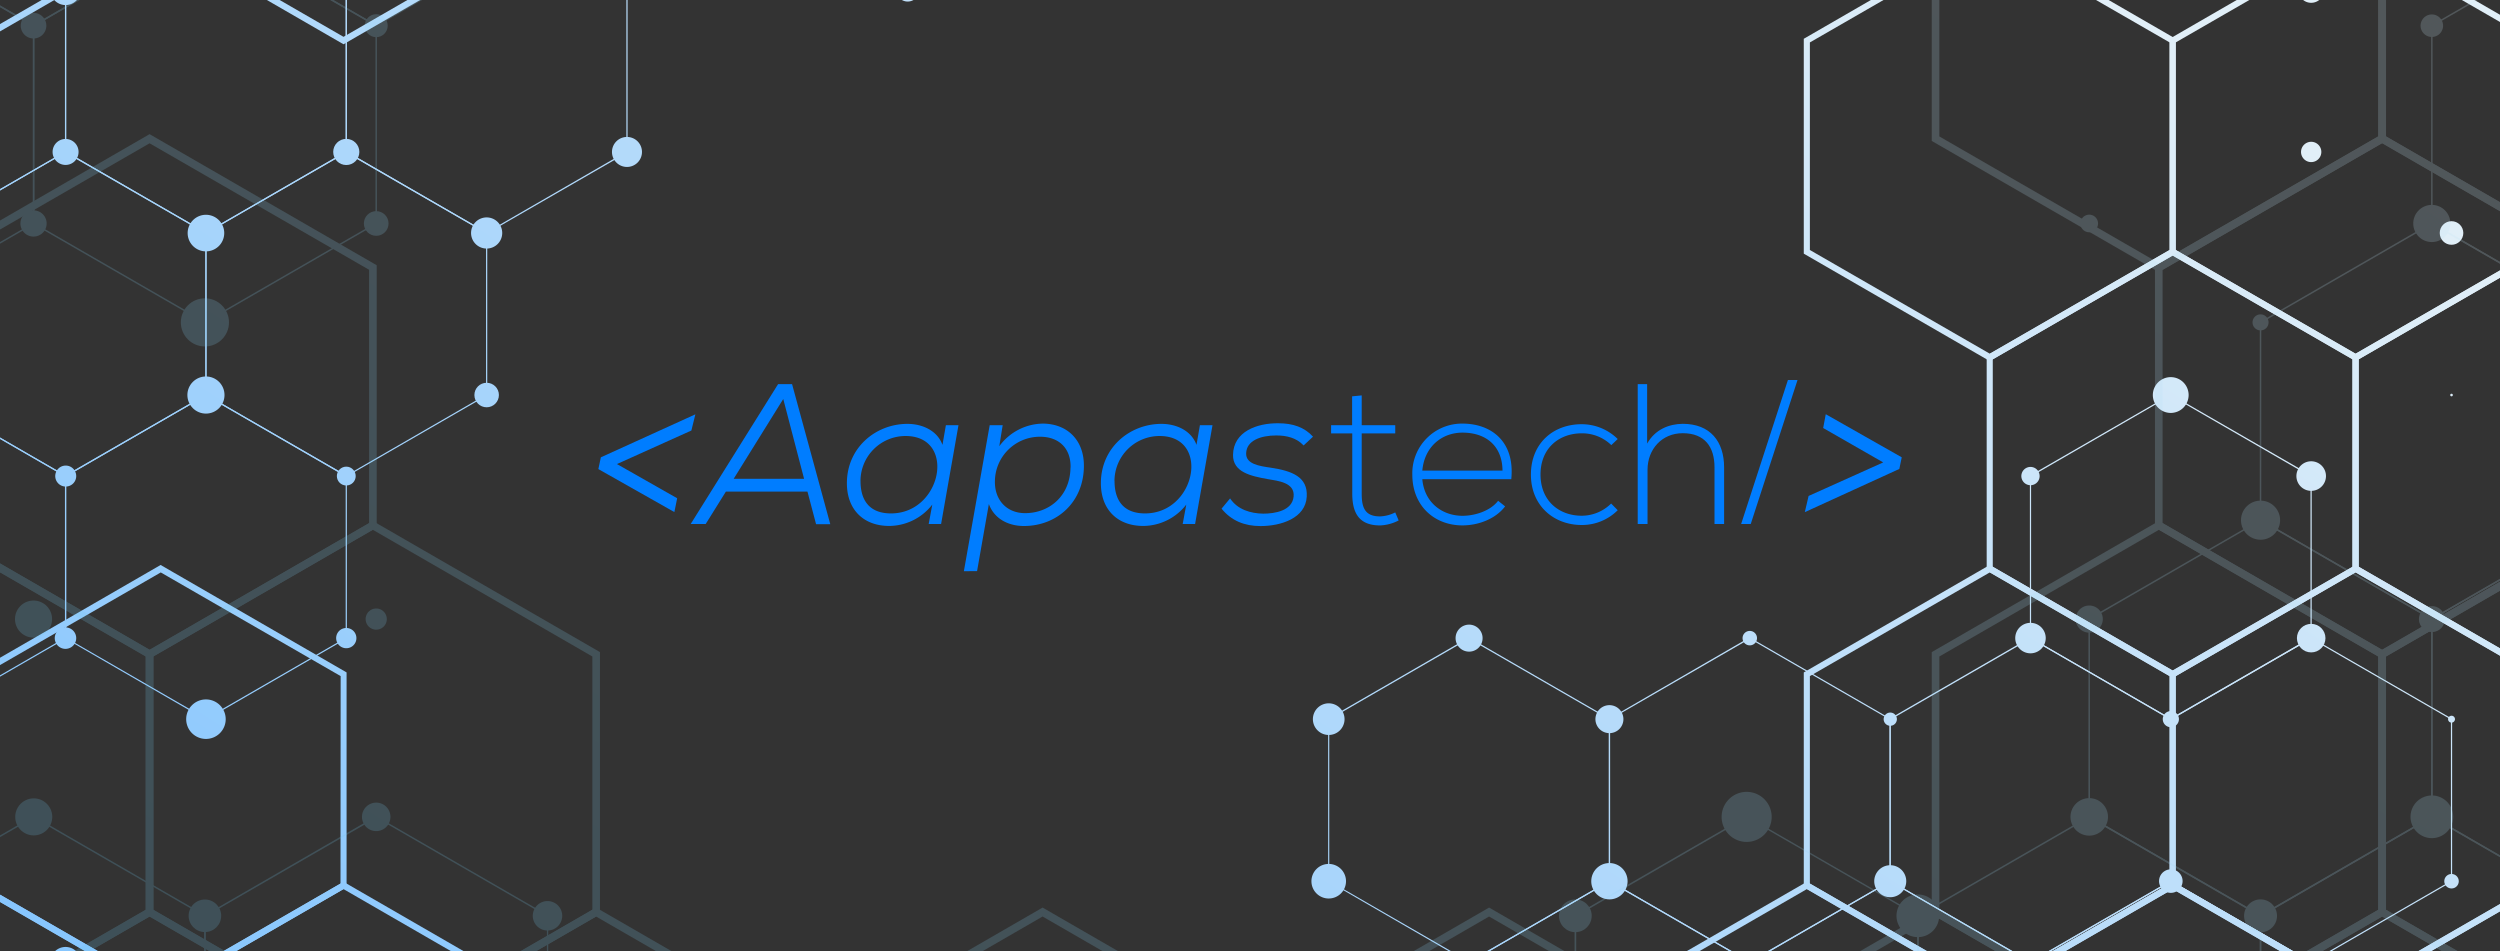 <svg xmlns="http://www.w3.org/2000/svg" xmlns:xlink="http://www.w3.org/1999/xlink" viewBox="0 0 820 312"><rect x="0" y="0" width="820" height="312" fill="#333333" stroke="none"/><defs><style>.cls-1{fill:none;}.cls-2{isolation:isolate;}.cls-3{fill:#007dff;}.cls-4{clip-path:url(#clip-path);}.cls-5{clip-path:url(#clip-path-2);}.cls-6,.cls-73{mix-blend-mode:multiply;}.cls-7{fill:url(#linear-gradient);}.cls-8{fill:url(#linear-gradient-2);}.cls-9{fill:url(#linear-gradient-3);}.cls-10{fill:url(#linear-gradient-4);}.cls-11{fill:url(#linear-gradient-5);}.cls-12{fill:url(#linear-gradient-6);}.cls-13{fill:url(#linear-gradient-7);}.cls-14{fill:url(#linear-gradient-8);}.cls-15{fill:url(#linear-gradient-9);}.cls-16{fill:url(#linear-gradient-10);}.cls-17{fill:url(#linear-gradient-11);}.cls-18{fill:url(#linear-gradient-12);}.cls-19{fill:url(#linear-gradient-13);}.cls-20{fill:url(#linear-gradient-14);}.cls-21{fill:url(#linear-gradient-15);}.cls-22{fill:url(#linear-gradient-16);}.cls-23{fill:url(#linear-gradient-17);}.cls-24{fill:url(#linear-gradient-18);}.cls-25{fill:url(#linear-gradient-19);}.cls-26{fill:url(#linear-gradient-20);}.cls-27{fill:url(#linear-gradient-21);}.cls-28{fill:url(#linear-gradient-22);}.cls-29{fill:url(#linear-gradient-23);}.cls-30{fill:url(#linear-gradient-24);}.cls-31{fill:url(#linear-gradient-25);}.cls-32{fill:url(#linear-gradient-26);}.cls-33{fill:url(#linear-gradient-27);}.cls-34{fill:url(#linear-gradient-28);}.cls-35{fill:url(#linear-gradient-29);}.cls-36{fill:url(#linear-gradient-30);}.cls-37{fill:url(#linear-gradient-31);}.cls-38{fill:url(#linear-gradient-32);}.cls-39{fill:url(#linear-gradient-33);}.cls-40{fill:url(#linear-gradient-34);}.cls-41{fill:url(#linear-gradient-35);}.cls-42{fill:url(#linear-gradient-36);}.cls-43{fill:url(#linear-gradient-37);}.cls-44{fill:url(#linear-gradient-38);}.cls-45{fill:url(#linear-gradient-39);}.cls-46{fill:url(#linear-gradient-40);}.cls-47{fill:url(#linear-gradient-41);}.cls-48{fill:url(#linear-gradient-42);}.cls-49{fill:url(#linear-gradient-43);}.cls-50{fill:url(#linear-gradient-44);}.cls-51{fill:url(#linear-gradient-45);}.cls-52{fill:url(#linear-gradient-46);}.cls-53{fill:url(#linear-gradient-47);}.cls-54{fill:url(#linear-gradient-48);}.cls-55{fill:url(#linear-gradient-49);}.cls-56{fill:url(#linear-gradient-50);}.cls-57{fill:url(#linear-gradient-51);}.cls-58{fill:url(#linear-gradient-52);}.cls-59{fill:url(#linear-gradient-53);}.cls-60{fill:url(#linear-gradient-54);}.cls-61{fill:url(#linear-gradient-55);}.cls-62{fill:url(#linear-gradient-56);}.cls-63{fill:url(#linear-gradient-57);}.cls-64{fill:url(#linear-gradient-58);}.cls-65{fill:url(#linear-gradient-59);}.cls-66{fill:url(#linear-gradient-60);}.cls-67{fill:url(#linear-gradient-61);}.cls-68{fill:url(#linear-gradient-62);}.cls-69{fill:url(#linear-gradient-63);}.cls-70{fill:url(#linear-gradient-64);}.cls-71{fill:url(#linear-gradient-65);}.cls-72{fill:url(#linear-gradient-66);}.cls-73{opacity:0.2;}.cls-74{fill:url(#linear-gradient-67);}.cls-75{fill:url(#linear-gradient-68);}.cls-76{fill:url(#linear-gradient-69);}.cls-77{fill:url(#linear-gradient-70);}.cls-78{fill:url(#linear-gradient-71);}.cls-79{fill:url(#linear-gradient-72);}.cls-80{fill:url(#linear-gradient-73);}.cls-81{fill:url(#linear-gradient-74);}.cls-82{fill:url(#linear-gradient-75);}.cls-83{fill:url(#linear-gradient-76);}.cls-84{fill:url(#linear-gradient-77);}.cls-85{fill:url(#linear-gradient-78);}.cls-86{fill:url(#linear-gradient-79);}.cls-87{fill:url(#linear-gradient-80);}.cls-88{fill:url(#linear-gradient-81);}.cls-89{fill:url(#linear-gradient-82);}.cls-90{fill:url(#linear-gradient-83);}.cls-91{fill:url(#linear-gradient-84);}.cls-92{fill:url(#linear-gradient-85);}.cls-93{fill:url(#linear-gradient-86);}.cls-94{fill:url(#linear-gradient-87);}.cls-95{fill:url(#linear-gradient-88);}.cls-96{fill:url(#linear-gradient-89);}.cls-97{fill:url(#linear-gradient-90);}.cls-98{fill:url(#linear-gradient-91);}.cls-99{fill:url(#linear-gradient-92);}.cls-100{fill:url(#linear-gradient-93);}.cls-101{fill:url(#linear-gradient-94);}.cls-102{fill:url(#linear-gradient-95);}.cls-103{fill:url(#linear-gradient-96);}.cls-104{fill:url(#linear-gradient-97);}.cls-105{fill:url(#linear-gradient-98);}.cls-106{fill:url(#linear-gradient-99);}.cls-107{fill:url(#linear-gradient-100);}.cls-108{fill:url(#linear-gradient-101);}.cls-109{fill:url(#linear-gradient-102);}.cls-110{fill:url(#linear-gradient-103);}.cls-111{fill:url(#linear-gradient-104);}.cls-112{fill:url(#linear-gradient-105);}.cls-113{fill:url(#linear-gradient-106);}.cls-114{fill:url(#linear-gradient-107);}.cls-115{fill:url(#linear-gradient-108);}.cls-116{fill:url(#linear-gradient-109);}.cls-117{fill:url(#linear-gradient-110);}.cls-118{fill:url(#linear-gradient-111);}.cls-119{fill:url(#linear-gradient-112);}.cls-120{fill:url(#linear-gradient-113);}.cls-121{fill:url(#linear-gradient-114);}.cls-122{fill:url(#linear-gradient-115);}.cls-123{fill:url(#linear-gradient-116);}.cls-124{fill:url(#linear-gradient-117);}.cls-125{clip-path:url(#clip-path-3);}.cls-126{clip-path:url(#clip-path-4);}.cls-127{fill:url(#linear-gradient-118);}.cls-128{fill:url(#linear-gradient-119);}.cls-129{fill:url(#linear-gradient-120);}.cls-130{fill:url(#linear-gradient-121);}.cls-131{fill:url(#linear-gradient-122);}.cls-132{fill:url(#linear-gradient-123);}.cls-133{fill:url(#linear-gradient-124);}.cls-134{fill:url(#linear-gradient-125);}.cls-135{fill:url(#linear-gradient-126);}.cls-136{fill:url(#linear-gradient-127);}.cls-137{fill:url(#linear-gradient-128);}.cls-138{fill:url(#linear-gradient-129);}.cls-139{clip-path:url(#clip-path-5);}.cls-140{clip-path:url(#clip-path-6);}.cls-141{fill:url(#linear-gradient-130);}.cls-142{fill:url(#linear-gradient-131);}.cls-143{fill:url(#linear-gradient-132);}.cls-144{fill:url(#linear-gradient-133);}.cls-145{fill:url(#linear-gradient-134);}.cls-146{fill:url(#linear-gradient-135);}.cls-147{fill:url(#linear-gradient-136);}.cls-148{fill:url(#linear-gradient-137);}.cls-149{fill:url(#linear-gradient-138);}.cls-150{fill:url(#linear-gradient-139);}.cls-151{fill:url(#linear-gradient-140);}.cls-152{fill:url(#linear-gradient-141);}.cls-153{fill:url(#linear-gradient-142);}.cls-154{fill:url(#linear-gradient-143);}.cls-155{clip-path:url(#clip-path-7);}.cls-156{clip-path:url(#clip-path-8);}.cls-157{fill:url(#linear-gradient-144);}.cls-158{fill:url(#linear-gradient-145);}.cls-159{fill:url(#linear-gradient-146);}.cls-160{fill:url(#linear-gradient-147);}.cls-161{fill:url(#linear-gradient-148);}.cls-162{fill:url(#linear-gradient-149);}.cls-163{fill:url(#linear-gradient-150);}.cls-164{fill:url(#linear-gradient-151);}.cls-165{fill:url(#linear-gradient-152);}.cls-166{fill:url(#linear-gradient-153);}.cls-167{fill:url(#linear-gradient-154);}.cls-168{fill:url(#linear-gradient-155);}.cls-169{fill:url(#linear-gradient-156);}.cls-170{fill:url(#linear-gradient-157);}</style><clipPath id="clip-path"><rect class="cls-1" width="820" height="312" transform="translate(820 312) rotate(180)"/></clipPath><clipPath id="clip-path-2"><rect class="cls-1" y="-203.14" width="820" height="596.36"/></clipPath><linearGradient id="linear-gradient" x1="-757.74" y1="495.28" x2="-1227.89" y2="-230.62" gradientTransform="matrix(-1, 0, 0, 1, -903.84, 0)" gradientUnits="userSpaceOnUse"><stop offset="0" stop-color="#69b9ff"/><stop offset="0.23" stop-color="#80c3fe"/><stop offset="0.71" stop-color="#baddfa"/><stop offset="1" stop-color="#e1eff8"/></linearGradient><linearGradient id="linear-gradient-2" x1="-692.88" y1="453.27" x2="-1163.03" y2="-272.63" xlink:href="#linear-gradient"/><linearGradient id="linear-gradient-3" x1="-635.72" y1="416.25" x2="-1105.87" y2="-309.65" xlink:href="#linear-gradient"/><linearGradient id="linear-gradient-4" x1="-761.69" y1="497.84" x2="-1231.84" y2="-228.06" xlink:href="#linear-gradient"/><linearGradient id="linear-gradient-5" x1="-696.83" y1="455.83" x2="-1166.98" y2="-270.07" xlink:href="#linear-gradient"/><linearGradient id="linear-gradient-6" x1="-1219.68" y1="794.46" x2="-1689.82" y2="68.56" xlink:href="#linear-gradient"/><linearGradient id="linear-gradient-7" x1="-765.64" y1="500.4" x2="-1235.79" y2="-225.5" xlink:href="#linear-gradient"/><linearGradient id="linear-gradient-8" x1="-708.49" y1="463.38" x2="-1178.63" y2="-262.52" xlink:href="#linear-gradient"/><linearGradient id="linear-gradient-9" x1="-1288.49" y1="839.03" x2="-1758.63" y2="113.13" xlink:href="#linear-gradient"/><linearGradient id="linear-gradient-10" x1="-1223.63" y1="797.02" x2="-1693.77" y2="71.12" xlink:href="#linear-gradient"/><linearGradient id="linear-gradient-11" x1="-1158.76" y1="755.01" x2="-1628.91" y2="29.11" xlink:href="#linear-gradient"/><linearGradient id="linear-gradient-12" x1="-1093.9" y1="713" x2="-1564.05" y2="-12.9" xlink:href="#linear-gradient"/><linearGradient id="linear-gradient-13" x1="-1292.44" y1="841.59" x2="-1762.58" y2="115.69" xlink:href="#linear-gradient"/><linearGradient id="linear-gradient-14" x1="-1227.58" y1="799.58" x2="-1697.72" y2="73.68" xlink:href="#linear-gradient"/><linearGradient id="linear-gradient-15" x1="-1162.71" y1="757.57" x2="-1632.86" y2="31.67" xlink:href="#linear-gradient"/><linearGradient id="linear-gradient-16" x1="-688.53" y1="450.45" x2="-1158.67" y2="-275.45" xlink:href="#linear-gradient"/><linearGradient id="linear-gradient-17" x1="-611.17" y1="400.35" x2="-1081.31" y2="-325.55" xlink:href="#linear-gradient"/><linearGradient id="linear-gradient-18" x1="-1200.87" y1="782.28" x2="-1671.02" y2="56.38" xlink:href="#linear-gradient"/><linearGradient id="linear-gradient-19" x1="-1116.34" y1="727.53" x2="-1586.48" y2="1.63" xlink:href="#linear-gradient"/><linearGradient id="linear-gradient-20" x1="-1283.51" y1="835.8" x2="-1753.65" y2="109.9" xlink:href="#linear-gradient"/><linearGradient id="linear-gradient-21" x1="-1206.02" y1="785.62" x2="-1676.16" y2="59.72" xlink:href="#linear-gradient"/><linearGradient id="linear-gradient-22" x1="-1295.7" y1="843.7" x2="-1765.84" y2="117.8" xlink:href="#linear-gradient"/><linearGradient id="linear-gradient-23" x1="-1211.17" y1="788.95" x2="-1681.31" y2="63.05" xlink:href="#linear-gradient"/><linearGradient id="linear-gradient-24" x1="-788.51" y1="515.2" x2="-1258.65" y2="-210.7" xlink:href="#linear-gradient"/><linearGradient id="linear-gradient-25" x1="-1369.36" y1="891.4" x2="-1839.5" y2="165.5" xlink:href="#linear-gradient"/><linearGradient id="linear-gradient-26" x1="-1300.85" y1="847.03" x2="-1770.99" y2="121.13" xlink:href="#linear-gradient"/><linearGradient id="linear-gradient-27" x1="-1216.32" y1="792.28" x2="-1686.46" y2="66.38" xlink:href="#linear-gradient"/><linearGradient id="linear-gradient-28" x1="-878.18" y1="573.29" x2="-1348.33" y2="-152.61" xlink:href="#linear-gradient"/><linearGradient id="linear-gradient-29" x1="-800.83" y1="523.19" x2="-1270.97" y2="-202.72" xlink:href="#linear-gradient"/><linearGradient id="linear-gradient-30" x1="-1167.22" y1="760.49" x2="-1637.36" y2="34.59" xlink:href="#linear-gradient"/><linearGradient id="linear-gradient-31" x1="-648.33" y1="424.41" x2="-1118.47" y2="-301.48" xlink:href="#linear-gradient"/><linearGradient id="linear-gradient-32" x1="-842.91" y1="550.44" x2="-1313.05" y2="-175.46" xlink:href="#linear-gradient"/><linearGradient id="linear-gradient-33" x1="-672.58" y1="440.12" x2="-1142.72" y2="-285.77" xlink:href="#linear-gradient"/><linearGradient id="linear-gradient-34" x1="-1239.98" y1="807.62" x2="-1710.12" y2="81.71" xlink:href="#linear-gradient"/><linearGradient id="linear-gradient-35" x1="-1260.28" y1="820.77" x2="-1730.43" y2="94.86" xlink:href="#linear-gradient"/><linearGradient id="linear-gradient-36" x1="-1236.03" y1="805.05" x2="-1706.17" y2="79.15" xlink:href="#linear-gradient"/><linearGradient id="linear-gradient-37" x1="-1191.47" y1="776.19" x2="-1661.62" y2="50.29" xlink:href="#linear-gradient"/><linearGradient id="linear-gradient-38" x1="-1175.12" y1="765.6" x2="-1645.26" y2="39.7" xlink:href="#linear-gradient"/><linearGradient id="linear-gradient-39" x1="-802.3" y1="524.14" x2="-1272.45" y2="-201.76" xlink:href="#linear-gradient"/><linearGradient id="linear-gradient-40" x1="-782" y1="510.99" x2="-1252.14" y2="-214.91" xlink:href="#linear-gradient"/><linearGradient id="linear-gradient-41" x1="-785.95" y1="513.55" x2="-1256.09" y2="-212.35" xlink:href="#linear-gradient"/><linearGradient id="linear-gradient-42" x1="-806.25" y1="526.71" x2="-1276.4" y2="-199.21" xlink:href="#linear-gradient"/><linearGradient id="linear-gradient-43" x1="-737.44" y1="482.13" x2="-1207.58" y2="-243.77" xlink:href="#linear-gradient"/><linearGradient id="linear-gradient-44" x1="-741.39" y1="484.69" x2="-1211.53" y2="-241.21" xlink:href="#linear-gradient"/><linearGradient id="linear-gradient-45" x1="-721.09" y1="471.54" x2="-1191.23" y2="-254.36" xlink:href="#linear-gradient"/><linearGradient id="linear-gradient-46" x1="-717.14" y1="468.98" x2="-1187.28" y2="-256.92" xlink:href="#linear-gradient"/><linearGradient id="linear-gradient-47" x1="-1195.42" y1="778.75" x2="-1665.57" y2="52.85" xlink:href="#linear-gradient"/><linearGradient id="linear-gradient-48" x1="-1199.37" y1="781.32" x2="-1669.52" y2="55.41" xlink:href="#linear-gradient"/><linearGradient id="linear-gradient-49" x1="-1134.51" y1="739.3" x2="-1604.65" y2="13.4" xlink:href="#linear-gradient"/><linearGradient id="linear-gradient-50" x1="-1114.21" y1="726.14" x2="-1584.35" y2="0.25" xlink:href="#linear-gradient"/><linearGradient id="linear-gradient-51" x1="-1069.65" y1="697.29" x2="-1539.79" y2="-28.61" xlink:href="#linear-gradient"/><linearGradient id="linear-gradient-52" x1="-1049.35" y1="684.14" x2="-1519.49" y2="-41.76" xlink:href="#linear-gradient"/><linearGradient id="linear-gradient-53" x1="-1333.04" y1="867.9" x2="-1803.19" y2="141.98" xlink:href="#linear-gradient"/><linearGradient id="linear-gradient-54" x1="-1308.79" y1="852.19" x2="-1778.94" y2="126.28" xlink:href="#linear-gradient"/><linearGradient id="linear-gradient-55" x1="-1264.23" y1="823.32" x2="-1734.38" y2="97.42" xlink:href="#linear-gradient"/><linearGradient id="linear-gradient-56" x1="-1268.18" y1="825.88" x2="-1738.33" y2="99.98" xlink:href="#linear-gradient"/><linearGradient id="linear-gradient-57" x1="-1243.93" y1="810.17" x2="-1714.07" y2="84.27" xlink:href="#linear-gradient"/><linearGradient id="linear-gradient-58" x1="-1179.07" y1="768.16" x2="-1649.21" y2="42.26" xlink:href="#linear-gradient"/><linearGradient id="linear-gradient-59" x1="-1183.02" y1="770.72" x2="-1653.16" y2="44.82" xlink:href="#linear-gradient"/><linearGradient id="linear-gradient-60" x1="-1203.32" y1="783.87" x2="-1673.47" y2="57.97" xlink:href="#linear-gradient"/><linearGradient id="linear-gradient-61" x1="-1073.6" y1="699.85" x2="-1543.74" y2="-26.05" xlink:href="#linear-gradient"/><linearGradient id="linear-gradient-62" x1="-810.21" y1="529.25" x2="-1280.34" y2="-196.64" xlink:href="#linear-gradient"/><linearGradient id="linear-gradient-63" x1="-789.9" y1="516.11" x2="-1260.04" y2="-209.8" xlink:href="#linear-gradient"/><linearGradient id="linear-gradient-64" x1="-745.34" y1="487.25" x2="-1215.48" y2="-238.65" xlink:href="#linear-gradient"/><linearGradient id="linear-gradient-65" x1="-1138.46" y1="741.86" x2="-1608.6" y2="15.96" xlink:href="#linear-gradient"/><linearGradient id="linear-gradient-66" x1="-793.85" y1="518.66" x2="-1263.99" y2="-207.23" xlink:href="#linear-gradient"/><linearGradient id="linear-gradient-67" x1="-715.11" y1="425.47" x2="-1288.94" y2="-460.52" gradientTransform="matrix(-1, 0, 0, 1, -903.84, 0)" gradientUnits="userSpaceOnUse"><stop offset="0" stop-color="#52bbe8"/><stop offset="0.2" stop-color="#69c3eb"/><stop offset="0.6" stop-color="#a3d8f1"/><stop offset="1" stop-color="#e1eff8"/></linearGradient><linearGradient id="linear-gradient-68" x1="-640.55" y1="377.17" x2="-1214.37" y2="-508.82" xlink:href="#linear-gradient-67"/><linearGradient id="linear-gradient-69" x1="-1263.39" y1="780.57" x2="-1837.22" y2="-105.42" xlink:href="#linear-gradient-67"/><linearGradient id="linear-gradient-70" x1="-719.93" y1="428.59" x2="-1293.76" y2="-457.4" xlink:href="#linear-gradient-67"/><linearGradient id="linear-gradient-71" x1="-663.19" y1="391.84" x2="-1237.02" y2="-494.15" xlink:href="#linear-gradient-67"/><linearGradient id="linear-gradient-72" x1="-1278.92" y1="790.63" x2="-1852.75" y2="-95.37" xlink:href="#linear-gradient-67"/><linearGradient id="linear-gradient-73" x1="-1352.2" y1="838.09" x2="-1926.03" y2="-47.9" xlink:href="#linear-gradient-67"/><linearGradient id="linear-gradient-74" x1="-1283.74" y1="793.75" x2="-1857.57" y2="-92.24" xlink:href="#linear-gradient-67"/><linearGradient id="linear-gradient-75" x1="-1367.73" y1="848.14" x2="-1941.56" y2="-37.85" xlink:href="#linear-gradient-67"/><linearGradient id="linear-gradient-76" x1="-1288.56" y1="796.87" x2="-1862.39" y2="-89.12" xlink:href="#linear-gradient-67"/><linearGradient id="linear-gradient-77" x1="-1209.39" y1="745.6" x2="-1783.22" y2="-140.39" xlink:href="#linear-gradient-67"/><linearGradient id="linear-gradient-78" x1="-892.73" y1="540.5" x2="-1466.56" y2="-345.49" xlink:href="#linear-gradient-67"/><linearGradient id="linear-gradient-79" x1="-818.16" y1="492.21" x2="-1391.99" y2="-393.78" xlink:href="#linear-gradient-67"/><linearGradient id="linear-gradient-80" x1="-1242.58" y1="767.09" x2="-1816.41" y2="-118.9" xlink:href="#linear-gradient-67"/><linearGradient id="linear-gradient-81" x1="-1154.25" y1="709.89" x2="-1728.08" y2="-176.11" xlink:href="#linear-gradient-67"/><linearGradient id="linear-gradient-82" x1="-1263.71" y1="780.78" x2="-1837.54" y2="-105.21" xlink:href="#linear-gradient-67"/><linearGradient id="linear-gradient-83" x1="-748.03" y1="446.79" x2="-1321.86" y2="-439.2" xlink:href="#linear-gradient-67"/><linearGradient id="linear-gradient-84" x1="-1358.32" y1="842.05" x2="-1932.15" y2="-43.94" xlink:href="#linear-gradient-67"/><linearGradient id="linear-gradient-85" x1="-1269.99" y1="784.85" x2="-1843.82" y2="-101.14" xlink:href="#linear-gradient-67"/><linearGradient id="linear-gradient-86" x1="-857.29" y1="517.55" x2="-1431.12" y2="-368.44" xlink:href="#linear-gradient-67"/><linearGradient id="linear-gradient-87" x1="-770.46" y1="461.32" x2="-1344.29" y2="-424.68" xlink:href="#linear-gradient-67"/><linearGradient id="linear-gradient-88" x1="-1377.14" y1="854.24" x2="-1950.97" y2="-31.75" xlink:href="#linear-gradient-67"/><linearGradient id="linear-gradient-89" x1="-1273.96" y1="787.42" x2="-1847.79" y2="-98.57" xlink:href="#linear-gradient-67"/><linearGradient id="linear-gradient-90" x1="-1170.79" y1="720.59" x2="-1744.62" y2="-165.4" xlink:href="#linear-gradient-67"/><linearGradient id="linear-gradient-91" x1="-1067.61" y1="653.77" x2="-1641.44" y2="-232.22" xlink:href="#linear-gradient-67"/><linearGradient id="linear-gradient-92" x1="-964.44" y1="586.95" x2="-1538.27" y2="-299.04" xlink:href="#linear-gradient-67"/><linearGradient id="linear-gradient-93" x1="-861.46" y1="520.25" x2="-1435.29" y2="-365.74" xlink:href="#linear-gradient-67"/><linearGradient id="linear-gradient-94" x1="-1219.71" y1="752.29" x2="-1793.54" y2="-133.71" xlink:href="#linear-gradient-67"/><linearGradient id="linear-gradient-95" x1="-744.71" y1="444.64" x2="-1318.55" y2="-441.36" xlink:href="#linear-gradient-67"/><linearGradient id="linear-gradient-96" x1="-665.55" y1="393.37" x2="-1239.38" y2="-492.62" xlink:href="#linear-gradient-67"/><linearGradient id="linear-gradient-97" x1="-1249.31" y1="771.45" x2="-1823.14" y2="-114.54" xlink:href="#linear-gradient-67"/><linearGradient id="linear-gradient-98" x1="-1170.14" y1="720.19" x2="-1743.98" y2="-165.81" xlink:href="#linear-gradient-67"/><linearGradient id="linear-gradient-99" x1="-1224.54" y1="755.39" x2="-1798.36" y2="-130.58" xlink:href="#linear-gradient-67"/><linearGradient id="linear-gradient-100" x1="-1229.35" y1="758.53" x2="-1803.18" y2="-127.47" xlink:href="#linear-gradient-67"/><linearGradient id="linear-gradient-101" x1="-1254.13" y1="774.58" x2="-1827.97" y2="-111.42" xlink:href="#linear-gradient-67"/><linearGradient id="linear-gradient-102" x1="-833.52" y1="502.16" x2="-1407.35" y2="-383.83" xlink:href="#linear-gradient-67"/><linearGradient id="linear-gradient-103" x1="-774.32" y1="463.81" x2="-1348.14" y2="-422.18" xlink:href="#linear-gradient-67"/><linearGradient id="linear-gradient-104" x1="-749.53" y1="447.76" x2="-1323.36" y2="-438.23" xlink:href="#linear-gradient-67"/><linearGradient id="linear-gradient-105" x1="-695.15" y1="412.54" x2="-1268.98" y2="-473.45" xlink:href="#linear-gradient-67"/><linearGradient id="linear-gradient-106" x1="-1308.53" y1="809.79" x2="-1882.35" y2="-76.19" gradientTransform="matrix(-0.16, -0.99, -0.99, 0.16, 728.48, -1509.1)" xlink:href="#linear-gradient-67"/><linearGradient id="linear-gradient-107" x1="-1338.12" y1="828.97" x2="-1911.95" y2="-57.02" xlink:href="#linear-gradient-67"/><linearGradient id="linear-gradient-108" x1="-1155.01" y1="710.38" x2="-1728.84" y2="-175.62" xlink:href="#linear-gradient-67"/><linearGradient id="linear-gradient-109" x1="-1179.79" y1="726.42" x2="-1753.62" y2="-159.57" xlink:href="#linear-gradient-67"/><linearGradient id="linear-gradient-110" x1="-863.13" y1="521.33" x2="-1436.95" y2="-364.66" xlink:href="#linear-gradient-67"/><linearGradient id="linear-gradient-111" x1="-754.36" y1="450.88" x2="-1328.18" y2="-435.11" xlink:href="#linear-gradient-67"/><linearGradient id="linear-gradient-112" x1="-783.96" y1="470.06" x2="-1357.79" y2="-415.94" xlink:href="#linear-gradient-67"/><linearGradient id="linear-gradient-113" x1="-1313.34" y1="812.93" x2="-1887.17" y2="-73.07" xlink:href="#linear-gradient-67"/><linearGradient id="linear-gradient-114" x1="-1258.96" y1="777.7" x2="-1832.78" y2="-108.29" xlink:href="#linear-gradient-67"/><linearGradient id="linear-gradient-115" x1="-1234.17" y1="761.65" x2="-1808" y2="-124.34" xlink:href="#linear-gradient-67"/><linearGradient id="linear-gradient-116" x1="-917.51" y1="556.55" x2="-1491.34" y2="-329.43" xlink:href="#linear-gradient-67"/><linearGradient id="linear-gradient-117" x1="-838.34" y1="505.28" x2="-1412.17" y2="-380.71" xlink:href="#linear-gradient-67"/><clipPath id="clip-path-3"><rect class="cls-1" x="-1555.94" y="-188" width="1500" height="500" transform="translate(-1611.88 124) rotate(180)"/></clipPath><clipPath id="clip-path-4"><rect class="cls-1" x="-1555.94" y="-594.97" width="1500" height="1090.91"/></clipPath><linearGradient id="linear-gradient-118" x1="-42.41" y1="1305.54" x2="-902.43" y2="-22.33" xlink:href="#linear-gradient"/><linearGradient id="linear-gradient-119" x1="-167.37" y1="1386.47" x2="-1027.39" y2="58.6" xlink:href="#linear-gradient"/><linearGradient id="linear-gradient-120" x1="-199.45" y1="1407.25" x2="-1059.47" y2="79.38" xlink:href="#linear-gradient"/><linearGradient id="linear-gradient-121" x1="-113.3" y1="1274.26" x2="-1162.99" y2="-346.45" xlink:href="#linear-gradient-67"/><linearGradient id="linear-gradient-122" x1="-34.01" y1="1222.9" x2="-1083.7" y2="-397.81" xlink:href="#linear-gradient-67"/><linearGradient id="linear-gradient-123" x1="-168.07" y1="1309.72" x2="-1217.75" y2="-310.99" xlink:href="#linear-gradient-67"/><linearGradient id="linear-gradient-124" x1="-196.47" y1="1328.12" x2="-1246.16" y2="-292.6" xlink:href="#linear-gradient-67"/><linearGradient id="linear-gradient-125" x1="-106.39" y1="1269.78" x2="-1156.07" y2="-350.94" xlink:href="#linear-gradient-67"/><linearGradient id="linear-gradient-126" x1="-6.2" y1="1204.89" x2="-1055.89" y2="-415.83" xlink:href="#linear-gradient-67"/><linearGradient id="linear-gradient-127" x1="-179.26" y1="1316.97" x2="-1228.95" y2="-303.74" xlink:href="#linear-gradient-67"/><linearGradient id="linear-gradient-128" x1="-133.51" y1="1287.32" x2="-1183.18" y2="-333.38" xlink:href="#linear-gradient-67"/><linearGradient id="linear-gradient-129" x1="-241.77" y1="1357.46" x2="-1291.46" y2="-263.26" xlink:href="#linear-gradient-67"/><clipPath id="clip-path-5"><rect class="cls-1" x="-1555.94" y="481.06" width="2208.04" height="552.01" transform="translate(-903.84 1514.14) rotate(180)"/></clipPath><clipPath id="clip-path-6"><rect class="cls-1" x="-1555.94" y="-210" width="2208.04" height="1605.85"/></clipPath><linearGradient id="linear-gradient-130" x1="8.2" y1="2342.48" x2="-1257.76" y2="387.83" xlink:href="#linear-gradient"/><linearGradient id="linear-gradient-131" x1="-147.72" y1="2443.48" x2="-1413.69" y2="488.82" xlink:href="#linear-gradient"/><linearGradient id="linear-gradient-132" x1="79.9" y1="2296.06" x2="-1186.07" y2="341.4" xlink:href="#linear-gradient"/><linearGradient id="linear-gradient-133" x1="128.17" y1="2264.75" x2="-1137.78" y2="310.12" xlink:href="#linear-gradient"/><linearGradient id="linear-gradient-134" x1="-111.79" y1="2420.18" x2="-1377.75" y2="465.54" xlink:href="#linear-gradient"/><linearGradient id="linear-gradient-135" x1="-46.49" y1="2377.87" x2="-1312.44" y2="423.24" xlink:href="#linear-gradient"/><linearGradient id="linear-gradient-136" x1="73.52" y1="2300.2" x2="-1192.45" y2="345.54" xlink:href="#linear-gradient"/><linearGradient id="linear-gradient-137" x1="62.89" y1="2307.1" x2="-1203.09" y2="352.42" xlink:href="#linear-gradient"/><linearGradient id="linear-gradient-138" x1="-316.07" y1="2438.87" x2="-1861.24" y2="53.13" xlink:href="#linear-gradient-67"/><linearGradient id="linear-gradient-139" x1="-152.75" y1="2333.09" x2="-1697.92" y2="-52.64" xlink:href="#linear-gradient-67"/><linearGradient id="linear-gradient-140" x1="-5.27" y1="2237.58" x2="-1550.44" y2="-148.16" xlink:href="#linear-gradient-67"/><linearGradient id="linear-gradient-141" x1="-260.02" y1="2402.57" x2="-1805.19" y2="16.84" xlink:href="#linear-gradient-67"/><linearGradient id="linear-gradient-142" x1="-22.19" y1="2248.53" x2="-1567.36" y2="-137.2" xlink:href="#linear-gradient-67"/><linearGradient id="linear-gradient-143" x1="-265.19" y1="2405.91" x2="-1810.35" y2="20.18" xlink:href="#linear-gradient-67"/><clipPath id="clip-path-7"><rect class="cls-1" x="678.28" y="605.45" width="2562.97" height="423"/></clipPath><clipPath id="clip-path-8"><rect class="cls-1" x="678.28" y="300.21" width="910.7" height="1292.1"/></clipPath><linearGradient id="linear-gradient-144" x1="1612.97" y1="1780.76" x2="594.35" y2="208" gradientTransform="matrix(1, 0, 0, -1, 0, 1109.53)" gradientUnits="userSpaceOnUse"><stop offset="0" stop-color="#0585f6"/><stop offset="0.13" stop-color="#1c90f6"/><stop offset="0.42" stop-color="#57acf7"/><stop offset="0.82" stop-color="#b4d9f8"/><stop offset="1" stop-color="#e1eff8"/></linearGradient><linearGradient id="linear-gradient-145" x1="1475.38" y1="1869.87" x2="456.75" y2="297.12" xlink:href="#linear-gradient-144"/><linearGradient id="linear-gradient-146" x1="1327.22" y1="1965.82" x2="308.6" y2="393.08" xlink:href="#linear-gradient-144"/><linearGradient id="linear-gradient-147" x1="1446.32" y1="1888.69" x2="427.7" y2="315.94" xlink:href="#linear-gradient-144"/><linearGradient id="linear-gradient-148" x1="1594.75" y1="1792.56" x2="576.13" y2="219.81" xlink:href="#linear-gradient-144"/><linearGradient id="linear-gradient-149" x1="1327.22" y1="1965.82" x2="308.6" y2="393.07" xlink:href="#linear-gradient-144"/><linearGradient id="linear-gradient-150" x1="1438.26" y1="1893.92" x2="419.63" y2="321.16" xlink:href="#linear-gradient-144"/><linearGradient id="linear-gradient-151" x1="1419.89" y1="1905.8" x2="401.27" y2="333.06" xlink:href="#linear-gradient-144"/><linearGradient id="linear-gradient-152" x1="1449.85" y1="1794.97" x2="206.58" y2="-124.64" gradientTransform="matrix(1, 0, 0, -1, 0, 1109.53)" xlink:href="#linear-gradient-67"/><linearGradient id="linear-gradient-153" x1="1350.72" y1="1859.17" x2="107.44" y2="-60.43" gradientTransform="matrix(1, 0, 0, -1, 0, 1109.53)" xlink:href="#linear-gradient-67"/><linearGradient id="linear-gradient-154" x1="1462.21" y1="1786.96" x2="218.94" y2="-132.65" gradientTransform="matrix(1, 0, 0, -1, 0, 1109.53)" xlink:href="#linear-gradient-67"/><linearGradient id="linear-gradient-155" x1="1317.68" y1="1880.57" x2="74.41" y2="-39.04" gradientTransform="matrix(1, 0, 0, -1, 0, 1109.53)" xlink:href="#linear-gradient-67"/><linearGradient id="linear-gradient-156" x1="1429.45" y1="1808.18" x2="186.18" y2="-111.43" gradientTransform="matrix(1, 0, 0, -1, 0, 1109.53)" xlink:href="#linear-gradient-67"/><linearGradient id="linear-gradient-157" x1="1385.72" y1="1836.52" x2="142.43" y2="-83.11" gradientTransform="matrix(1, 0, 0, -1, 0, 1109.53)" xlink:href="#linear-gradient-67"/></defs><g class="cls-2"><g id="Layer_1" data-name="Layer 1"><path class="cls-3" d="M197.08,150l31-14.1-1.31,5.31-24.41,11,19.75,11.22-.92,4.53-24.93-14.1Z"/><path class="cls-3" d="M264.85,161.25H238.09l-6.63,10.63h-4.92L255.21,126h4.59l12.53,45.93h-4.66Zm-24.21-4.2h23.1l-6.83-26.18Z"/><path class="cls-3" d="M310.25,139.47h4.13c-1.9,10.82-3.8,21.58-5.7,32.41h-4.07l1.18-6.37a18.06,18.06,0,0,1-14.11,7c-8.52,0-13.9-5.44-13.9-14,0-11.74,9.51-19.48,19.87-19.48,5,0,9.84,2.3,11.48,6.89Zm-28,18.3c0,6.43,3,10.63,10,10.63,16.73,0,21.52-25.39,4.79-25.39A14.79,14.79,0,0,0,282.24,157.77Z"/><path class="cls-3" d="M316.15,187.36l8.47-47.89h4.26l-1.11,6.89a18,18,0,0,1,14.43-7.42c7.94.13,13.32,5.45,13.32,13.78,0,12.07-8.93,19.81-19.68,19.81-5,0-9.71-2.29-11.49-7.21l-3.87,22Zm35-34c.13-6.5-4-10.11-10-10.11a14.75,14.75,0,0,0-14.82,14.57c-.13,6.1,3.8,10.49,9.9,10.49C344,168.33,351,162.82,351.12,153.38Z"/><path class="cls-3" d="M393.57,139.47h4.13c-1.9,10.82-3.81,21.58-5.71,32.41h-4.07l1.18-6.37a18,18,0,0,1-14.1,7c-8.53,0-13.91-5.44-13.91-14,0-11.74,9.51-19.48,19.88-19.48,5,0,9.84,2.3,11.48,6.89Zm-28,18.3c0,6.43,3,10.63,10,10.63,16.73,0,21.52-25.39,4.79-25.39A14.79,14.79,0,0,0,365.55,157.77Z"/><path class="cls-3" d="M403.47,163.48c2.5,3.74,6.82,4.92,10.83,5,3.8,0,9.51-.91,10-5.57s-5.11-5.18-8.52-5.77c-5.58-1-11.42-2.3-11.35-7.94.13-7.68,7.87-10.43,14.82-10.37,4.86,0,8.6,1.31,11.42,4.4l-3.09,2.88c-2.36-2.55-5.64-3.28-9-3.28-5,0-9.71,1.64-9.84,5.84-.14,3.55,4.33,4.2,8.07,4.73,6.95,1.05,12.2,3,11.8,9.51-.39,7.08-8.46,9.64-15.15,9.64-5.31,0-9.58-1.77-12.79-5.71Z"/><path class="cls-3" d="M446.64,129.69v9.78h11v2.69h-11V161.9c0,4.4.92,7.48,6,7.48a12,12,0,0,0,5-1.31l1.12,2.63a14.22,14.22,0,0,1-6.1,1.64c-6.89,0-9.12-4.07-9.12-10.44V142.16H436.6v-2.69h6.89V130Z"/><path class="cls-3" d="M463.24,155.67a16.29,16.29,0,0,1,16.46-16.73c9.12,0,17.26,5.58,16,18.24H466.52c.65,7.61,6.49,12,13.18,12,4.27,0,9.25-1.71,11.68-4.92l2.3,1.83c-3.15,4.14-8.79,6.24-14,6.24C470.58,172.34,463.24,166,463.24,155.67Zm29.58-1.31c-.06-8-5.31-12.46-13.12-12.46-6.69,0-12.46,4.52-13.18,12.46Z"/><path class="cls-3" d="M530.61,167.35a16.57,16.57,0,0,1-11.81,4.85c-9.12,0-16.66-6.29-16.66-16.53s7.28-16.53,16.66-16.53A16.86,16.86,0,0,1,530.61,144l-2.1,2a13.7,13.7,0,0,0-9.71-3.87c-7.34,0-13.51,4.79-13.51,13.51s6.17,13.52,13.51,13.52a13.73,13.73,0,0,0,9.65-4Z"/><path class="cls-3" d="M540.26,126V145.5c2.62-4.65,7.15-6.43,11.67-6.49,9.06,0,13.58,5.84,13.58,14.3v18.57h-3.15V153.31c0-6.69-3.15-11.22-10.43-11.22-6.82,0-11.54,5.25-11.54,12v17.78h-3.22V126Z"/><path class="cls-3" d="M589.59,124.64l-15.35,47.24h-3.15l15.35-47.24Z"/><path class="cls-3" d="M598,140.39l.85-4.53L623.77,150l-.79,3.81-31,14.17,1.24-5.31,24.47-11Z"/><g class="cls-4"><g class="cls-5"><g class="cls-6"><path class="cls-7" d="M159.62,76.65l.1-.06L205.85,50V-3.43l-.1-.06L159.62-30.13l-.1.06L113.38-3.43V50l.1.06Zm45.83-26.93L159.62,76.19,113.78,49.72V-3.2l45.84-26.46L205.45-3.2Z"/><path class="cls-8" d="M67.55,76.65l.1-.06L113.78,50V-3.43l-.1-.06L67.55-30.13l-.1.06L21.31-3.43V50l.1.06Zm45.83-26.93L67.55,76.19,21.71,49.72V-3.2L67.55-29.66,113.38-3.2Z"/><polygon class="cls-9" points="-35.82 69.66 -24.52 76.19 21.31 49.72 21.31 -3.2 -24.52 -29.66 -35.82 -23.14 -35.82 -23.6 -24.62 -30.07 -24.52 -30.13 21.61 -3.49 21.71 -3.43 21.71 49.95 -24.42 76.59 -24.52 76.65 -35.82 70.12 -35.82 69.66"/><path class="cls-10" d="M113.58,156.38l.1-.06,46.14-26.63V76.3l-.1-.06L113.58,49.61l-.1.06L67.35,76.3v53.39l.1.06Zm45.84-26.92-45.84,26.46L67.75,129.46V76.53l45.83-26.46,45.84,26.46Z"/><path class="cls-11" d="M21.51,156.38l.1-.06,46.14-26.63V76.3l-.1-.06L21.51,49.61l-.1.06L-24.72,76.3v53.39l.1.06Zm45.84-26.92L21.51,155.92l-45.83-26.46V76.53L21.51,50.07,67.35,76.53Z"/><path class="cls-12" d="M712,236.12l.1-.06,46.14-26.64V156l-.1-.06L712,129.34l-.1.06L665.8,156v53.38l.1.06Zm45.84-26.93L712,235.65,666.2,209.19V156.27L712,129.8l45.84,26.47Z"/><path class="cls-13" d="M67.55,236.12l.1-.06,46.13-26.64V156l-.1-.06L67.55,129.34l-.1.06L21.31,156v53.38l.1.06Zm45.83-26.93L67.55,235.65,21.71,209.19V156.27L67.55,129.8l45.83,26.47Z"/><polygon class="cls-14" points="-35.82 229.13 -24.52 235.66 21.31 209.19 21.31 156.27 -24.52 129.8 -35.82 136.33 -35.82 135.87 -24.62 129.4 -24.52 129.34 21.61 155.98 21.71 156.03 21.71 209.42 -24.42 236.06 -24.52 236.12 -35.82 229.59 -35.82 229.13"/><path class="cls-15" d="M758.07,315.85l.1-.06,46.13-26.63V235.77l-.1-.06-46.13-26.63-.1,0-46.14,26.64v53.39l.1.06Zm45.83-26.92-45.83,26.46-45.84-26.46V236l45.84-26.46L803.9,236Z"/><path class="cls-16" d="M666,315.85l.1-.06,46.13-26.63V235.77l-.1-.06L666,209.08l-.1,0-46.13,26.64v53.39l.1.06Zm45.83-26.92L666,315.39l-45.84-26.46V236L666,209.54,711.83,236Z"/><path class="cls-17" d="M573.93,315.85l.1-.06,46.13-26.63V235.77l-.1-.06-46.13-26.63-.1,0L527.7,235.77v53.39l.1.06Zm45.84-26.92-45.84,26.46L528.1,288.93V236l45.83-26.46L619.77,236Z"/><path class="cls-18" d="M481.86,315.85l.1-.06,46.14-26.63V235.77l-.1-.06-46.14-26.63-.1,0-46.13,26.64v53.39l.1.06Zm45.84-26.92-45.84,26.46L436,288.93V236l45.83-26.46L527.7,236Z"/><path class="cls-19" d="M712,395.59l.1-.06,46.14-26.64V315.5l-.1-.05L712,288.81l-.1.06L665.8,315.5v53.39l.1.06Zm45.84-26.93L712,395.12,666.2,368.66V315.74L712,289.27l45.84,26.47Z"/><path class="cls-20" d="M620,395.59l.1-.06,46.14-26.64V315.5l-.1-.05L620,288.81l-.09.06L573.73,315.5v53.39l.1.06Zm45.84-26.93L620,395.12l-45.83-26.46V315.74L620,289.27l45.84,26.47Z"/><path class="cls-21" d="M527.9,395.59l.1-.06,46.13-26.64V315.5l-.1-.05L527.9,288.81l-.1.06L481.66,315.5v53.39l.1.06Zm45.83-26.93L527.9,395.12l-45.84-26.46V315.74l45.84-26.47,45.83,26.47Z"/><path class="cls-22" d="M112.67,14.52l61-35.23V-91.19l-61-35.24-61,35.24v70.48Zm59-36.44-59,34-58.95-34V-90l59-34,59,34Z"/><polygon class="cls-23" points="-35.82 -4.34 -7.32 12.12 51.63 -21.92 51.63 -89.99 -7.32 -124.03 -35.82 -107.57 -35.82 -109.98 -7.32 -126.44 53.72 -91.19 53.72 -20.71 -7.32 14.53 -35.82 -1.93 -35.82 -4.34"/><path class="cls-24" d="M772.63,118.44l61-35.24V12.72l-61-35.24-61,35.24V83.2Zm59-36.44-59,34-59-34V13.92l59-34,59,34Z"/><path class="cls-25" d="M652.64,118.44l61-35.24V12.72l-61-35.24-61,35.24V83.2Zm59-36.44-59,34-59-34V13.92l59-34,59,34Z"/><polygon class="cls-26" points="832.62 81.4 861.72 98.19 861.72 100.6 832.62 83.8 773.67 117.84 773.67 185.91 832.62 219.95 861.72 203.15 861.72 205.56 832.62 222.36 771.59 187.12 771.59 116.64 832.62 81.4"/><path class="cls-27" d="M712.63,222.36l61-35.24V116.64l-61-35.24-61,35.24v70.48Zm59-36.45-59,34-59-34V117.84l59-34,59,34Z"/><path class="cls-28" d="M772.63,326.27l61-35.24V220.55l-61-35.24-61,35.24V291Zm59-36.44-59,34-59-34V221.76l59-34,59,34Z"/><path class="cls-29" d="M652.64,326.27l61-35.24V220.55l-61-35.24-61,35.24V291Zm59-36.44-59,34-59-34V221.76l59-34,59,34Z"/><path class="cls-30" d="M52.68,326.27l61-35.24V220.55l-61-35.24-61,35.24V291Zm59-36.44-58.95,34-59-34V221.76l59-34,59,34Z"/><polygon class="cls-31" points="832.62 289.23 861.72 306.03 861.72 308.43 832.62 291.63 773.67 325.67 773.67 393.75 828.46 425.38 824.29 425.38 771.59 394.95 771.59 324.47 832.62 289.23"/><polygon class="cls-32" points="716.8 425.38 771.59 393.75 771.59 325.67 712.63 291.63 653.68 325.67 653.68 393.75 708.47 425.38 704.3 425.38 651.59 394.95 651.59 324.47 712.63 289.23 773.67 324.47 773.67 394.95 720.96 425.38 716.8 425.38"/><polygon class="cls-33" points="596.8 425.38 651.59 393.75 651.59 325.67 592.64 291.63 533.69 325.67 533.69 393.75 588.47 425.38 584.31 425.38 531.6 394.95 531.6 324.47 592.64 289.23 653.68 324.47 653.68 394.95 600.97 425.38 596.8 425.38"/><polygon class="cls-34" points="116.84 425.38 171.63 393.75 171.63 325.67 112.67 291.63 53.72 325.67 53.72 393.75 108.51 425.38 104.34 425.38 51.63 394.95 51.63 324.47 112.67 289.23 173.71 324.47 173.71 394.95 121 425.38 116.84 425.38"/><polygon class="cls-35" points="-7.32 291.63 -35.82 308.09 -35.82 305.69 -7.32 289.23 53.72 324.47 53.72 394.95 1.01 425.38 -3.15 425.38 51.63 393.75 51.63 325.67 -7.32 291.63"/><path class="cls-36" d="M758.07-7.55a4.23,4.23,0,0,1,4.23,4.23A4.23,4.23,0,0,1,758.07.92a4.24,4.24,0,0,1-4.24-4.24A4.23,4.23,0,0,1,758.07-7.55Z"/><path class="cls-37" d="M21.51,1.66a5,5,0,0,1-5-5,5,5,0,0,1,5-5,5,5,0,0,1,5,5A5,5,0,0,1,21.51,1.66Z"/><path class="cls-38" d="M293.9-3.32a3.82,3.82,0,0,1,3.82-3.82,3.83,3.83,0,0,1,3.83,3.82A3.84,3.84,0,0,1,297.72.51,3.83,3.83,0,0,1,293.9-3.32Z"/><path class="cls-39" d="M21.51,45.58a4.26,4.26,0,1,1-4.26,4.26A4.26,4.26,0,0,1,21.51,45.58Z"/><path class="cls-40" d="M758.07,151.3a4.85,4.85,0,1,1-4.85,4.85A4.85,4.85,0,0,1,758.07,151.3Z"/><circle class="cls-41" cx="804.1" cy="129.57" r="0.43"/><circle class="cls-42" cx="804.1" cy="76.42" r="3.87"/><path class="cls-43" d="M758.07,46.51a3.33,3.33,0,1,1-3.33,3.33A3.33,3.33,0,0,1,758.07,46.51Z"/><path class="cls-44" d="M669,156.15a3,3,0,1,1-3-3A3,3,0,0,1,669,156.15Z"/><path class="cls-45" d="M205.65,44.92a4.92,4.92,0,1,1-4.92,4.92A4.92,4.92,0,0,1,205.65,44.92Z"/><path class="cls-46" d="M164.73,76.42a5.11,5.11,0,1,1-5.11-5.11A5.11,5.11,0,0,1,164.73,76.42Z"/><circle class="cls-47" cx="113.58" cy="156.15" r="3.09"/><circle class="cls-48" cx="159.62" cy="129.57" r="4.02"/><circle class="cls-49" cx="113.58" cy="49.84" r="4.29"/><circle class="cls-50" cx="67.55" cy="129.57" r="6.09"/><path class="cls-51" d="M21.51,159.59A3.44,3.44,0,1,1,25,156.15,3.44,3.44,0,0,1,21.51,159.59Z"/><path class="cls-52" d="M67.55,82.45a6,6,0,1,1,6-6A6,6,0,0,1,67.55,82.45Z"/><path class="cls-53" d="M712,135.44a5.87,5.87,0,1,1,5.87-5.87A5.87,5.87,0,0,1,712,135.44Z"/><path class="cls-54" d="M666,214.29a5,5,0,1,1,5-5A5,5,0,0,1,666,214.29Z"/><path class="cls-55" d="M571.56,209.31a2.37,2.37,0,1,1,2.37,2.37A2.37,2.37,0,0,1,571.56,209.31Z"/><path class="cls-56" d="M527.89,240.47a4.59,4.59,0,1,1,4.59-4.58A4.58,4.58,0,0,1,527.89,240.47Z"/><path class="cls-57" d="M477.43,209.31a4.43,4.43,0,1,1,4.43,4.43A4.43,4.43,0,0,1,477.43,209.31Z"/><path class="cls-58" d="M435.83,241.07a5.19,5.19,0,1,1,5.18-5.18A5.18,5.18,0,0,1,435.83,241.07Z"/><circle class="cls-59" cx="804.1" cy="289.04" r="2.38"/><path class="cls-60" d="M805.23,235.89a1.13,1.13,0,1,1-1.13-1.13A1.13,1.13,0,0,1,805.23,235.89Z"/><circle class="cls-61" cx="758.07" cy="209.31" r="4.68"/><path class="cls-62" d="M715.89,289a3.86,3.86,0,1,1-3.86-3.86A3.86,3.86,0,0,1,715.89,289Z"/><path class="cls-63" d="M709.39,235.89a2.65,2.65,0,1,1,2.64,2.64A2.64,2.64,0,0,1,709.39,235.89Z"/><path class="cls-64" d="M620,233.72a2.17,2.17,0,1,1-2.16,2.17A2.17,2.17,0,0,1,620,233.72Z"/><path class="cls-65" d="M577.58,315.62a3.65,3.65,0,1,1-3.65-3.65A3.66,3.66,0,0,1,577.58,315.62Z"/><path class="cls-66" d="M620,283.79a5.25,5.25,0,1,1-5.25,5.25A5.26,5.26,0,0,1,620,283.79Z"/><path class="cls-67" d="M435.83,294.71a5.67,5.67,0,1,1,5.66-5.67A5.67,5.67,0,0,1,435.83,294.71Z"/><path class="cls-68" d="M113.58,212.62a3.32,3.32,0,1,1,3.32-3.31A3.31,3.31,0,0,1,113.58,212.62Z"/><path class="cls-69" d="M67.55,229.41a6.48,6.48,0,1,1-6.48,6.48A6.48,6.48,0,0,1,67.55,229.41Z"/><path class="cls-70" d="M21.51,212.83A3.52,3.52,0,1,1,25,209.31,3.53,3.53,0,0,1,21.51,212.83Z"/><circle class="cls-71" cx="527.89" cy="289.04" r="5.96"/><path class="cls-72" d="M21.51,320.6a5,5,0,1,1,5-5A5,5,0,0,1,21.51,320.6Z"/></g><g class="cls-73"><path class="cls-74" d="M123.4,8.7l.12-.07,56.31-32.51V-89l-.12-.07L123.4-121.62l-.13.07L67-89v65.16l.12.07Zm55.94-32.86L123.4,8.14,67.45-24.16v-64.6l56-32.3,55.94,32.3Z"/><polygon class="cls-75" points="-24.55 -12.4 11.02 8.14 66.97 -24.16 66.97 -88.76 11.02 -121.06 -24.55 -100.52 -24.55 -101.08 10.9 -121.55 11.02 -121.62 67.33 -89.11 67.45 -89.04 67.45 -23.88 11.15 8.63 11.02 8.7 -24.55 -11.83 -24.55 -12.4"/><polygon class="cls-76" points="853.71 -24.23 853.83 -24.3 861.72 -19.75 861.72 -19.18 853.83 -23.74 797.89 8.56 797.89 73.16 853.83 105.46 861.72 100.91 861.72 101.47 853.95 105.95 853.83 106.02 797.52 73.51 797.4 73.44 797.4 8.28 853.71 -24.23"/><path class="cls-77" d="M67.21,106l.12-.07,56.31-32.51V8.28l-.12-.07L67.21-24.3l-.12.07L10.78,8.28V73.44l.12.07Zm55.94-32.86-55.94,32.3L11.27,73.16V8.56l55.94-32.3,55.94,32.3Z"/><polygon class="cls-78" points="-24.55 93.56 10.78 73.16 10.78 8.56 -24.55 -11.83 -24.55 -12.4 11.15 8.21 11.27 8.28 11.27 73.44 -24.55 94.12 -24.55 93.56"/><path class="cls-79" d="M797.65,203.34l.12-.07,56.31-32.51V105.6l-.13-.07L797.65,73l-.13.07L741.21,105.6v65.16l.13.07Zm55.94-32.86-55.94,32.3-55.95-32.3v-64.6l55.95-32.3,55.94,32.3Z"/><polygon class="cls-80" points="853.71 170.41 853.83 170.34 861.72 174.89 861.72 175.46 853.83 170.9 797.89 203.2 797.89 267.8 853.83 300.1 861.72 295.55 861.72 296.11 853.95 300.59 853.83 300.66 797.52 268.15 797.4 268.08 797.4 202.92 853.71 170.41"/><path class="cls-81" d="M741.46,300.66l.12-.07,56.31-32.51V202.92l-.12-.07-56.31-32.51-.12.07L685,202.92v65.16l.12.07ZM797.4,267.8l-55.94,32.3-55.94-32.3V203.2l55.94-32.3,55.94,32.3Z"/><path class="cls-82" d="M797.65,398l.12-.07,56.31-32.51V300.24l-.13-.07-56.3-32.51-.13.07-56.31,32.51V365.4l.13.07Zm55.94-32.86-55.94,32.3-55.95-32.3v-64.6l55.95-32.3,55.94,32.3Z"/><path class="cls-83" d="M685.27,398l.12-.07L741.7,365.4V300.24l-.12-.07-56.31-32.51-.12.07-56.31,32.51V365.4l.12.07Zm55.94-32.86-55.94,32.3-55.94-32.3v-64.6l55.94-32.3,55.94,32.3Z"/><path class="cls-84" d="M572.9,398l.12-.07,56.31-32.51V300.24l-.12-.07L572.9,267.66l-.13.07-56.31,32.51V365.4l.13.07Zm55.94-32.86-55.94,32.3L517,365.12v-64.6l55.95-32.3,55.94,32.3Z"/><path class="cls-85" d="M123.4,398l.12-.07,56.31-32.51V300.24l-.12-.07L123.4,267.66l-.13.07L67,300.24V365.4l.12.07Zm55.94-32.86-55.94,32.3-55.95-32.3v-64.6l56-32.3,55.94,32.3Z"/><polygon class="cls-86" points="-24.55 376.88 11.02 397.42 66.97 365.12 66.97 300.52 11.02 268.22 -24.55 288.76 -24.55 288.19 10.9 267.73 11.02 267.66 67.33 300.17 67.45 300.24 67.45 365.4 11.15 397.91 11.02 397.98 -24.55 377.44 -24.55 376.88"/><polygon class="cls-87" points="854.56 -82.82 861.72 -78.69 861.72 -75.75 854.56 -79.88 782.61 -38.34 782.61 44.75 854.56 86.29 861.72 82.16 861.72 85.1 854.56 89.23 780.06 46.22 780.06 -39.81 854.56 -82.82"/><path class="cls-88" d="M708.11,89.23l74.5-43v-86l-74.5-43-74.5,43v86Zm71.95-44.48L708.11,86.29l-72-41.54V-38.34l72-41.54,71.95,41.54Z"/><path class="cls-89" d="M781.33,216.06l74.5-43V87l-74.5-43-74.5,43v86Zm72-44.48-72,41.55-72-41.55V88.49l72-41.54,72,41.54Z"/><path class="cls-90" d="M-24.55,86.51,49.06,44l74.5,43v86l-74.5,43-73.61-42.5ZM49.06,213.13l72-41.55V88.49L49.06,47-22.89,88.49v83.09Z"/><polygon class="cls-91" points="854.56 170.85 861.72 174.98 861.72 177.91 854.56 173.78 782.61 215.33 782.61 298.42 854.56 339.96 861.72 335.83 861.72 338.76 854.56 342.89 780.06 299.88 780.06 213.86 854.56 170.85"/><path class="cls-92" d="M708.11,342.89l74.5-43v-86l-74.5-43-74.5,43v86Zm71.95-44.47L708.11,340l-72-41.54V215.33l72-41.55,71.95,41.55Z"/><path class="cls-93" d="M122.29,342.89l74.5-43v-86l-74.5-43-74.5,43v86Zm72-44.47L122.29,340l-72-41.54V215.33l72-41.55,72,41.55Z"/><polygon class="cls-94" points="-24.55 339.74 -24.17 339.96 47.79 298.42 47.79 215.33 -24.17 173.78 -24.55 174 -24.55 171.07 -24.17 170.85 50.33 213.86 50.33 299.88 -24.17 342.89 -24.55 342.68 -24.55 339.74"/><polygon class="cls-95" points="853.29 416.58 853.29 342.16 781.33 300.62 709.38 342.16 709.38 416.58 706.84 416.58 706.84 340.69 781.33 297.68 855.83 340.69 855.83 416.58 853.29 416.58"/><polygon class="cls-96" points="706.84 416.58 706.84 342.16 634.88 300.62 562.92 342.16 562.92 416.58 560.38 416.58 560.38 340.69 634.88 297.68 709.38 340.69 709.38 416.58 706.84 416.58"/><polygon class="cls-97" points="560.38 416.58 560.38 342.16 488.42 300.62 416.47 342.16 416.47 416.58 413.92 416.58 413.92 340.69 488.42 297.68 562.92 340.69 562.92 416.58 560.38 416.58"/><polygon class="cls-98" points="413.92 416.58 413.92 342.16 341.97 300.62 270.01 342.16 270.01 416.58 267.47 416.58 267.47 340.69 341.97 297.68 416.47 340.69 416.47 416.58 413.92 416.58"/><polygon class="cls-99" points="267.47 416.58 267.47 342.16 195.51 300.62 123.56 342.16 123.56 416.58 121.01 416.58 121.01 340.69 195.51 297.68 270.01 340.69 270.01 416.58 267.47 416.58"/><polygon class="cls-100" points="-24.55 416.58 -24.55 340.18 49.06 297.68 123.56 340.69 123.56 416.58 121.01 416.58 121.01 342.16 49.06 300.62 -22.89 342.16 -22.89 416.58 -24.55 416.58"/><path class="cls-101" d="M801.33,8.42a3.69,3.69,0,1,1-3.68-3.68A3.68,3.68,0,0,1,801.33,8.42Z"/><circle class="cls-102" cx="123.4" cy="8.42" r="3.77"/><path class="cls-103" d="M11,12.62a4.2,4.2,0,1,1,4.2-4.2A4.2,4.2,0,0,1,11,12.62Z"/><path class="cls-104" d="M797.65,79.39a6.09,6.09,0,1,1,6.08-6.09A6.09,6.09,0,0,1,797.65,79.39Z"/><path class="cls-105" d="M682.38,73.3a2.89,2.89,0,1,1,2.89,2.89A2.89,2.89,0,0,1,682.38,73.3Z"/><circle class="cls-106" cx="741.46" cy="105.74" r="2.64"/><path class="cls-107" d="M689.72,203.06a4.45,4.45,0,1,1-4.45-4.45A4.45,4.45,0,0,1,689.72,203.06Z"/><path class="cls-108" d="M741.46,164.21a6.41,6.41,0,1,1-6.41,6.41A6.41,6.41,0,0,1,741.46,164.21Z"/><path class="cls-109" d="M123.4,199.59a3.47,3.47,0,1,1-3.47,3.47A3.47,3.47,0,0,1,123.4,199.59Z"/><circle class="cls-110" cx="123.4" cy="73.3" r="4.05"/><circle class="cls-111" cx="67.21" cy="105.74" r="7.9"/><path class="cls-112" d="M11,77.6a4.3,4.3,0,1,1,4.3-4.3A4.3,4.3,0,0,1,11,77.6Z"/><circle class="cls-113" cx="797.65" cy="203.06" r="4.26" transform="translate(470.74 958.44) rotate(-80.88)"/><path class="cls-114" d="M797.65,274.91a7,7,0,1,1,7-7A7,7,0,0,1,797.65,274.91Z"/><circle class="cls-115" cx="516.71" cy="300.38" r="5.37"/><path class="cls-116" d="M572.9,259.73a8.21,8.21,0,1,1-8.21,8.21A8.22,8.22,0,0,1,572.9,259.73Z"/><path class="cls-117" d="M118.73,267.94a4.67,4.67,0,1,1,4.67,4.66A4.66,4.66,0,0,1,118.73,267.94Z"/><path class="cls-118" d="M11,209.14a6.08,6.08,0,1,1,6.08-6.08A6.08,6.08,0,0,1,11,209.14Z"/><path class="cls-119" d="M11,261.87A6.07,6.07,0,1,1,5,267.94,6.07,6.07,0,0,1,11,261.87Z"/><path class="cls-120" d="M741.46,295a5.4,5.4,0,1,1-5.4,5.4A5.4,5.4,0,0,1,741.46,295Z"/><path class="cls-121" d="M685.27,274.09a6.15,6.15,0,1,1,6.15-6.15A6.16,6.16,0,0,1,685.27,274.09Z"/><path class="cls-122" d="M622.05,300.38a7,7,0,1,1,7,7A7,7,0,0,1,622.05,300.38Z"/><path class="cls-123" d="M179.58,305.21a4.83,4.83,0,1,1,4.83-4.83A4.82,4.82,0,0,1,179.58,305.21Z"/><circle class="cls-124" cx="67.21" cy="300.38" r="5.34"/></g></g></g><g class="cls-125"><g class="cls-126"><g class="cls-6"><polygon class="cls-127" points="-32.85 -74.47 20.37 -43.74 20.37 -39.34 -32.85 -70.07 -140.69 -7.81 -140.69 116.72 -32.85 178.98 20.37 148.26 20.37 152.66 -32.85 183.38 -144.5 118.92 -144.5 -10.01 -32.85 -74.47"/><polygon class="cls-128" points="20.37 148.26 20.37 152.66 -30.94 182.28 -30.94 306.81 20.37 336.44 20.37 340.84 -34.76 309.01 -34.76 180.08 20.37 148.26"/><polygon class="cls-129" points="-32.85 305.71 20.37 336.44 20.37 340.84 -32.85 310.11 -140.69 372.37 -140.69 496.9 -40.47 554.76 -48.09 554.76 -144.5 499.1 -144.5 370.17 -32.85 305.71"/></g><g class="cls-73"><polygon class="cls-130" points="20.37 -38.78 20.37 -37.75 6.39 -29.68 6.39 88.49 20.37 96.56 20.37 97.59 5.72 89.13 5.5 89 5.5 -30.2 20.37 -38.78"/><path class="cls-131" d="M-96.83,148.6l.22-.13L6.39,89V-30.2l-.22-.12-103-59.47-.23.12-103,59.47V89l.22.13ZM5.5,88.49-96.83,147.57-199.17,88.49V-29.68L-96.83-88.76,5.5-29.68Z"/><polygon class="cls-132" points="5.72 88.36 5.95 88.23 20.37 96.56 20.37 97.59 5.95 89.26 -96.39 148.34 -96.39 266.51 5.95 325.59 20.37 317.26 20.37 318.3 6.17 326.5 5.95 326.62 -97.06 267.15 -97.28 267.02 -97.28 147.83 5.72 88.36"/><path class="cls-133" d="M-96.83,504.65l.22-.13,103-59.47V325.85l-.22-.13-103-59.47-.23.13-103,59.47v119.2l.22.13ZM5.5,444.53-96.83,503.62l-102.34-59.09V326.37l102.34-59.09L5.5,326.37Z"/><polygon class="cls-134" points="20.37 -73.07 20.37 -67.7 9.61 -61.49 9.61 90.5 20.37 96.72 20.37 102.09 4.96 93.19 4.96 -64.17 20.37 -73.07"/><path class="cls-135" d="M-126.67,171.87,9.61,93.19V-64.17l-136.28-78.68L-262.95-64.17V93.19ZM5,90.5l-131.63,76-131.63-76v-152l131.63-76L5-61.49Z"/><polygon class="cls-136" points="7.28 89.16 20.37 96.72 20.37 102.09 7.28 94.53 -124.34 170.53 -124.34 322.52 7.28 398.51 20.37 390.95 20.37 396.32 7.28 403.88 -129 325.2 -129 167.84 7.28 89.16"/><path class="cls-137" d="M14.56,88.74A8.62,8.62,0,1,1,6,80.13,8.62,8.62,0,0,1,14.56,88.74Z"/><path class="cls-138" d="M6,309.75a16.29,16.29,0,0,1,14.42,8.8v15.12A16.33,16.33,0,1,1,6,309.75Z"/></g></g></g><g class="cls-139"><g class="cls-140"><g class="cls-6"><path class="cls-141" d="M485.33,328.69l.27-.15,124.23-71.73V113.05l-.27-.15L485.33,41.18l-.27.15L360.84,113.05V256.81l.26.16Zm123.42-72.5L485.33,327.45,361.91,256.19V113.68L485.33,42.42l123.42,71.26Z"/><path class="cls-142" d="M524.54,655.93,688.9,561V371.26L524.54,276.37,360.18,371.26V561ZM683.28,557.8,524.54,649.45,365.79,557.8V374.5l158.75-91.66L683.28,374.5Z"/><path class="cls-143" d="M201.43,655.93,365.79,561V371.26L201.43,276.37,37.07,371.26V561ZM360.18,557.8,201.43,649.45,42.68,557.8V374.5l158.75-91.66L360.18,374.5Z"/><path class="cls-144" d="M361.38,122.28a8.92,8.92,0,1,1,8.91-8.91A8.91,8.91,0,0,1,361.38,122.28Z"/><circle class="cls-145" cx="609.29" cy="256.5" r="7.18"/><path class="cls-146" d="M609.29,118.81a5.45,5.45,0,1,1,5.45-5.44A5.45,5.45,0,0,1,609.29,118.81Z"/><circle class="cls-147" cx="485.33" cy="41.8" r="16.67"/><path class="cls-148" d="M361.38,270.51a14,14,0,1,1,14-14A14,14,0,0,1,361.38,270.51Z"/></g><g class="cls-73"><polygon class="cls-149" points="742.87 271.76 743.2 271.57 764.43 283.83 764.43 285.35 743.2 273.09 592.56 360.06 592.56 534 743.2 620.97 764.43 608.72 764.43 610.24 743.53 622.3 743.2 622.49 591.58 534.95 591.25 534.76 591.25 359.3 742.87 271.76"/><polygon class="cls-150" points="764.43 -124.82 764.43 -116.91 748.59 -107.76 748.59 115.97 764.43 125.11 764.43 133.02 741.74 119.92 741.74 -111.72 764.43 -124.82"/><path class="cls-151" d="M548,235.74,748.59,119.92V-111.72L548-227.54,347.38-111.72V119.92ZM741.74,116,548,227.83,354.22,116V-107.76L548-219.63,741.74-107.76Z"/><polygon class="cls-152" points="745.16 113.99 764.43 125.12 764.43 133.02 745.16 121.9 551.41 233.76 551.41 457.5 745.16 569.36 764.43 558.24 764.43 566.15 745.16 577.27 544.56 461.45 544.56 229.81 745.16 113.99"/><path class="cls-153" d="M350.8,577.27,551.41,461.45V229.81L350.8,114,150.19,229.81V461.45ZM544.56,457.5,350.8,569.36,157,457.5V233.76L350.8,121.9,544.56,233.76Z"/><path class="cls-154" d="M743.2,291.62a19.29,19.29,0,1,1,19.29-19.29A19.29,19.29,0,0,1,743.2,291.62Z"/></g></g></g><g class="cls-155"><g class="cls-156"><g class="cls-6"><path class="cls-157" d="M912.21,295.09l-.22.13L812,352.93V468.6l.22.12,100,57.71.21-.12,100-57.71V352.93l-.22-.13ZM812.9,353.43l99.31-57.34,99.3,57.34V468.1l-99.3,57.33L812.9,468.1Z"/><polygon class="cls-158" points="713.16 230.54 713.16 295.34 812.47 352.68 911.77 295.34 911.77 230.54 912.64 230.54 912.64 295.84 812.68 353.55 812.47 353.68 712.51 295.97 712.29 295.84 712.29 230.54 713.16 230.54"/><polygon class="cls-159" points="587.9 256.51 632.88 230.54 641.9 230.54 587.9 261.73 587.9 256.51"/><polygon class="cls-160" points="650.93 525.53 587.9 489.14 587.9 483.92 650.93 520.32 778.66 446.57 778.66 299.08 659.96 230.54 668.99 230.54 783.18 296.47 783.18 449.18 650.93 525.53"/><polygon class="cls-161" points="901.88 230.54 783.18 299.08 783.18 446.57 910.91 520.32 1038.64 446.57 1038.64 299.08 919.93 230.54 928.96 230.54 1043.15 296.47 1043.15 449.18 910.91 525.53 778.66 449.18 778.66 296.47 892.86 230.54 901.88 230.54"/><polygon class="cls-162" points="587.9 261.73 587.9 256.51 632.88 230.54 641.91 230.54 587.9 261.73"/><polygon class="cls-163" points="668.99 230.54 780.92 295.17 892.86 230.54 901.88 230.54 780.92 300.38 659.96 230.54 668.99 230.54"/><path class="cls-164" d="M714.63,295.59a1.91,1.91,0,1,1-1.91-1.91A1.9,1.9,0,0,1,714.63,295.59Z"/></g><g class="cls-73"><path class="cls-165" d="M726.71,289.9l-.26.16-122,70.43V501.68l.27.15,122,70.44.27-.16,122-70.43V360.49l-.26-.15Zm-121.2,71.21,121.2-70,121.21,70v140L726.71,571l-121.2-70Z"/><polygon class="cls-166" points="605.25 361.26 604.98 361.41 587.9 351.55 587.9 350.32 604.98 360.19 726.19 290.21 726.19 249.61 727.24 249.61 727.24 290.82 605.25 361.26"/><polygon class="cls-167" points="727.24 249.61 727.24 290.21 848.45 360.19 969.66 290.21 969.66 249.61 970.72 249.61 970.72 290.82 848.72 361.26 848.45 361.41 726.45 290.97 726.19 290.82 726.19 249.61 727.24 249.61"/><polygon class="cls-168" points="587.9 424.56 587.9 418.2 600.64 410.84 600.64 249.61 606.15 249.61 606.15 414.02 587.9 424.56"/><polygon class="cls-169" points="606.15 249.61 606.15 410.84 762.06 500.85 917.96 410.84 917.96 249.61 923.47 249.61 923.47 414.02 762.06 507.21 600.64 414.02 600.64 249.61 606.15 249.61"/><path class="cls-170" d="M726.72,282.15a8.37,8.37,0,1,1-8.37,8.36A8.37,8.37,0,0,1,726.72,282.15Z"/></g></g></g></g></g></svg>